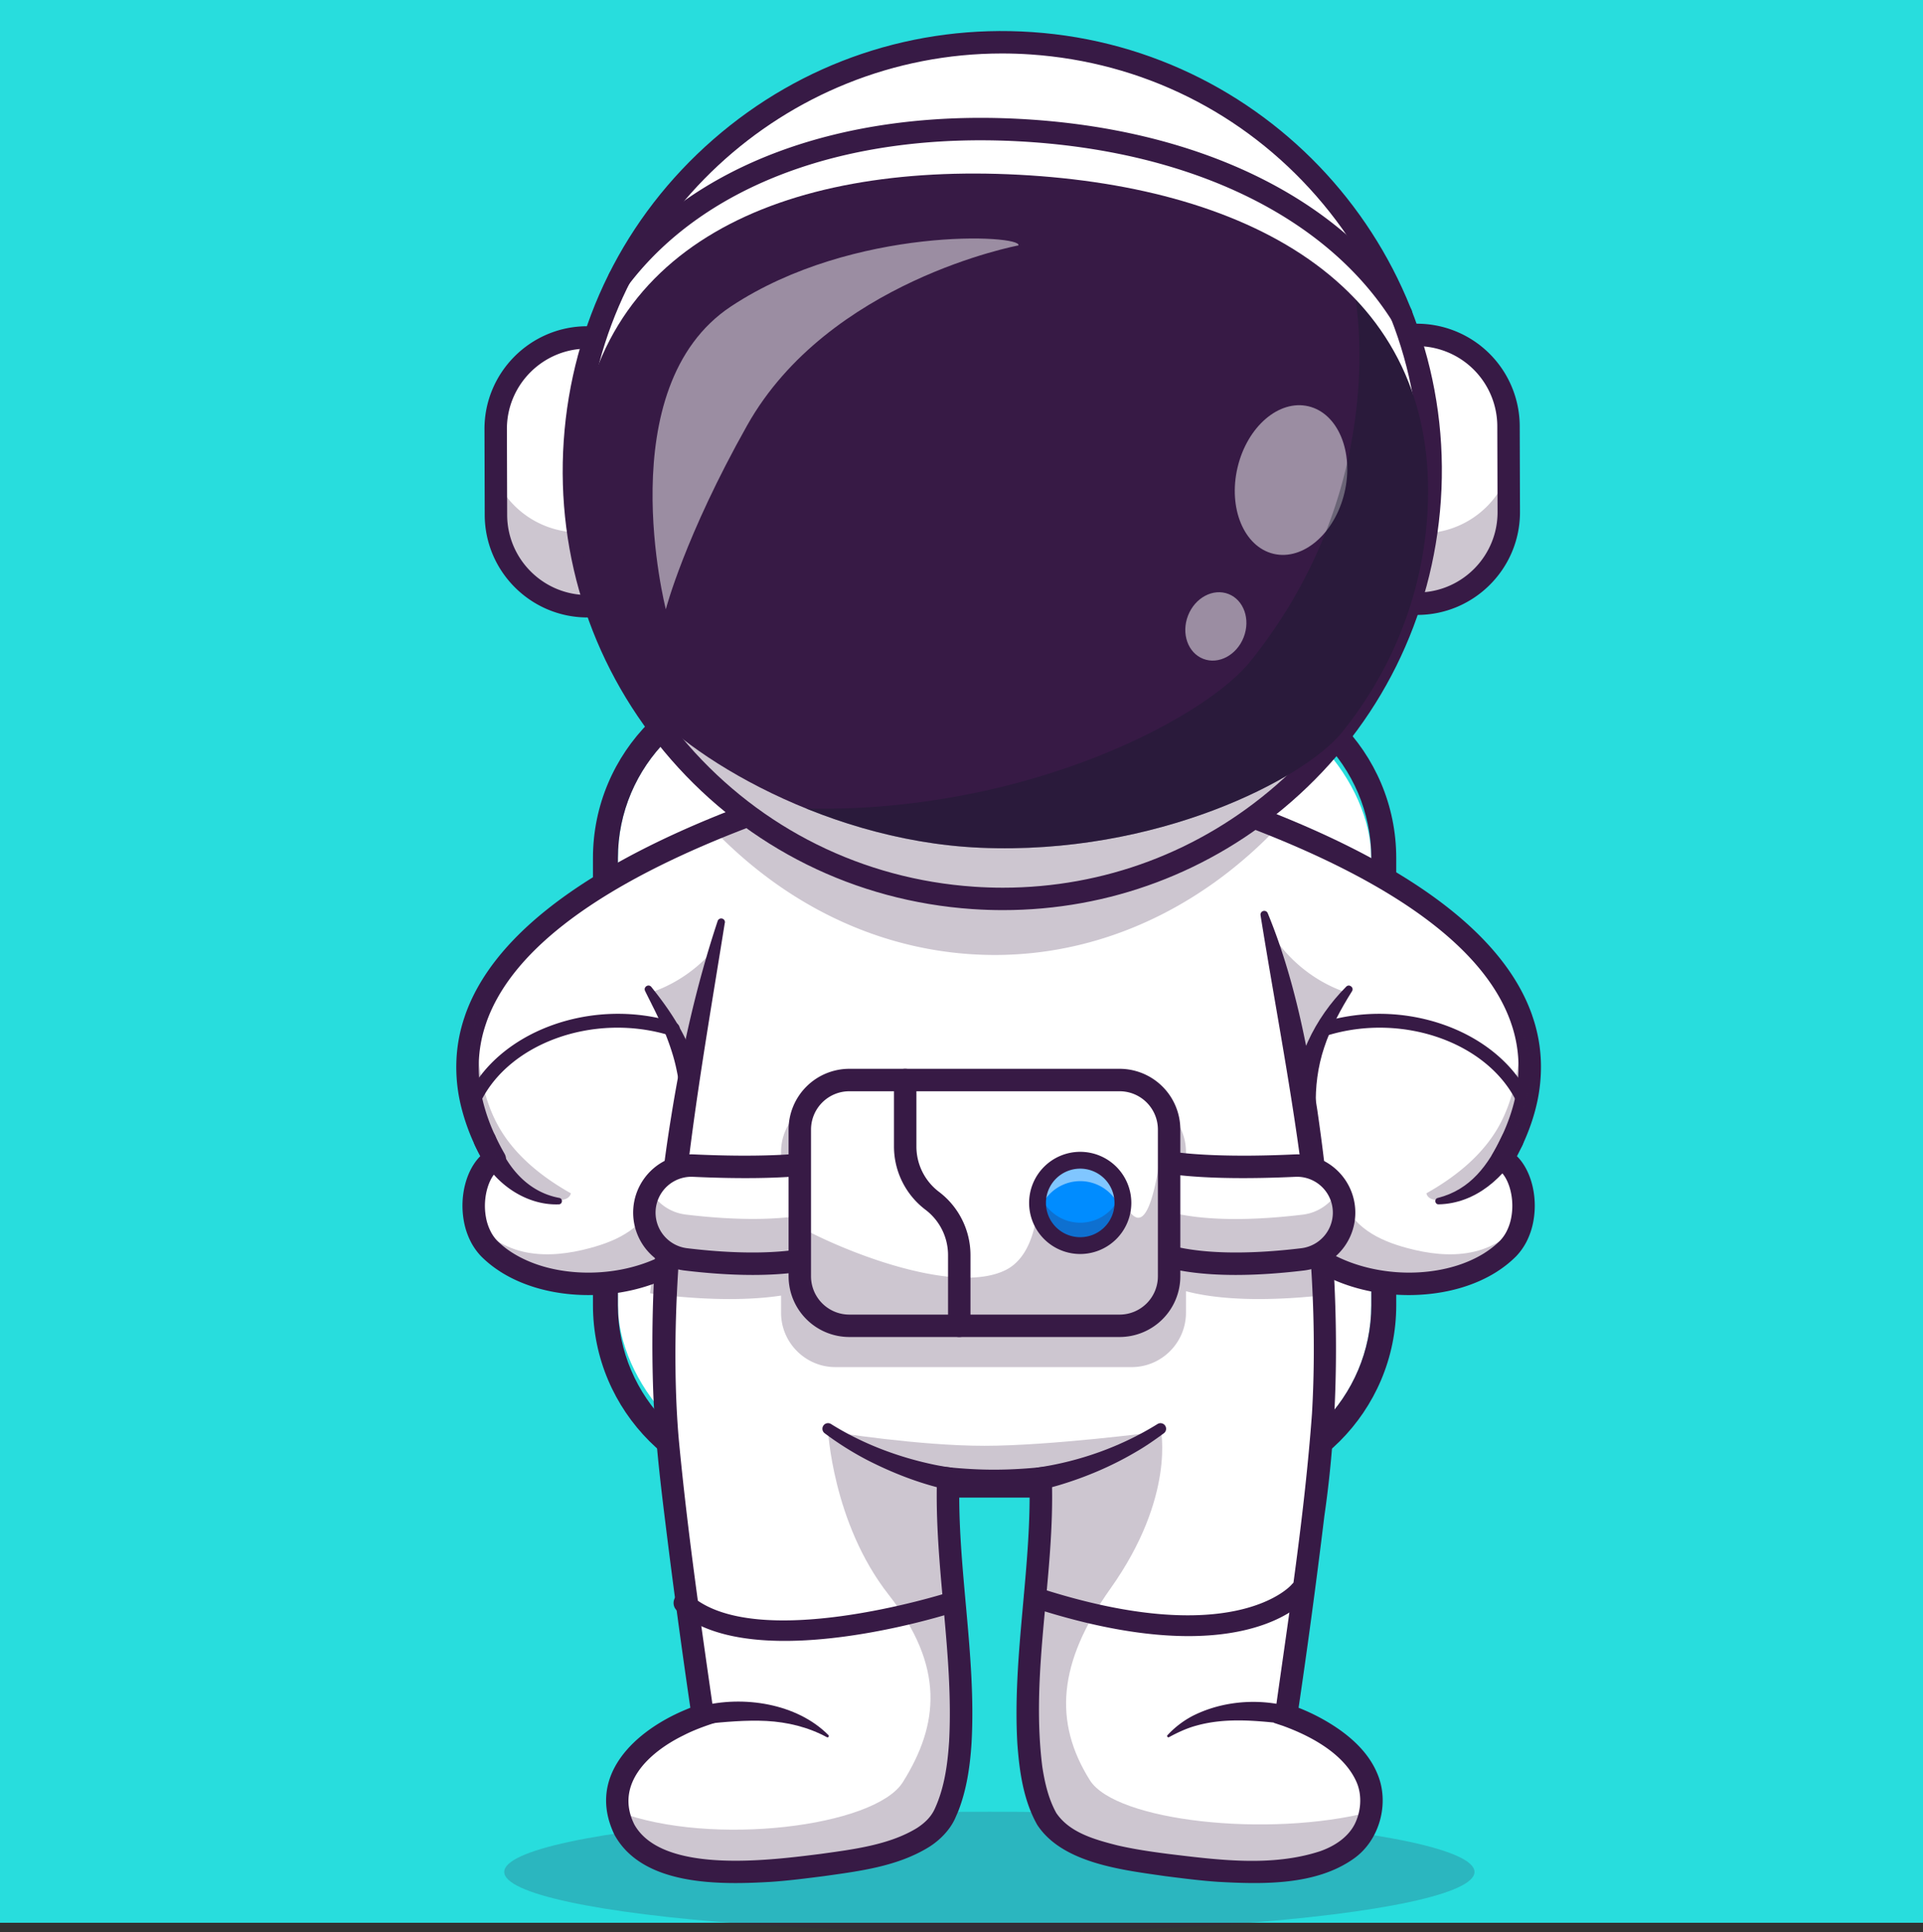 <svg id="Layer_1" data-name="Layer 1" xmlns="http://www.w3.org/2000/svg" viewBox="0 0 3995.01 4014.47"><rect x="0" y="0" width="3995.01" height="4014.47" fill="#333333" stroke="none"/><rect width="3995.01" height="3995.01" fill="#28dddd"/><rect x="1283.69" y="1434.91" width="1565.18" height="1624.81" rx="347.93" fill="#fff"/><path d="M2503.43,1437.41c191.36,0,347.93,156.57,347.93,347.93v929c0,191.36-156.57,347.92-347.93,347.92H1634.11c-191.36,0-347.92-156.56-347.92-347.92v-929c0-191.36,156.56-347.93,347.92-347.93h869.32m0-51.82H1634.11c-220.42,0-399.75,179.33-399.75,399.75v929c0,220.42,179.33,399.74,399.75,399.74h869.32c220.42,0,399.75-179.32,399.75-399.74v-929c0-220.42-179.33-399.75-399.75-399.75Z" transform="translate(-2.5 -2.5)" fill="#371a45"/><path d="M3140,2380.68q-7.3,15.12-16.18,30.49c32.06,16,50.61,72.17,41.51,123.54a130,130,0,0,1-12.23,37.1c-.06.11-.17.23-.17.35a107,107,0,0,1-17.51,24.52,206.82,206.82,0,0,1-35,27.94,7.5,7.5,0,0,1-1,.69c-41.16,26-93,40.76-147,44-67.77,4.06-138.9-10-196.52-42.31-2.38-1.28-4.75-2.67-7.07-4.06-3-1.8-5.92-3.6-8.81-5.57a242.17,242.17,0,0,1-51-43.88L2537,1827.57l-30.49-149.74-3-14.49c14,4.75,28.06,9.57,41.92,14.49,9.27,3.31,18.43,6.61,27.59,9.92,28.64,10.55,56.93,21.39,84.58,32.69,244.17,99.54,445.39,230.32,505,396.58l0,.12a32.12,32.12,0,0,1,1.05,3.19,296.37,296.37,0,0,1,16.75,91.3,319.94,319.94,0,0,1-6.78,73.63c-6,28.52-15.94,57.91-30.15,88.17C3142.37,2375.86,3141.22,2378.3,3140,2380.68Z" transform="translate(-2.5 -2.5)" fill="#fff"/><path d="M2929.13,2693.31c-66.46,0-131.21-16-184.59-46-2.32-1.23-5-2.82-7.68-4.4-3.47-2.12-6.72-4.11-9.91-6.27a264.75,264.75,0,0,1-55.46-47.83,23.35,23.35,0,0,1-5.28-10.67L2480.7,1668a23.31,23.31,0,0,1,30.31-26.73c14.14,4.79,28.28,9.64,42.25,14.61,9.13,3.26,18.16,6.51,27.17,9.76l.67.25c31.63,11.65,59.55,22.44,85.34,33,288,117.4,462.22,255.24,517.89,409.71a.14.14,0,0,1,0,.06c.6,1.53,1.14,3.13,1.59,4.68a320.88,320.88,0,0,1,17.82,97.75,345,345,0,0,1-7.27,78.91c-6.5,30.78-17.22,62.16-31.87,93.35-1.26,2.65-2.48,5.21-3.75,7.71-2.18,4.5-4.49,9.08-6.91,13.69,28.81,28.64,43.49,82.24,34.31,134a152.78,152.78,0,0,1-14.45,43.71l-.08.13c0,.11-.11.23-.17.34a129.57,129.57,0,0,1-21.35,29.87,230.63,230.63,0,0,1-38.42,30.92c-.81.6-1.6,1.11-2.3,1.53-43.08,27.26-97.75,43.7-157.64,47.3Q2941.47,2693.32,2929.13,2693.31ZM2710.6,2562.63a220.9,220.9,0,0,0,42.12,35.18c3,2,5.55,3.58,8.13,5.15,2,1.21,4.05,2.41,6.1,3.5,51.94,29.15,118.89,43.5,184.12,39.6,51.87-3.12,98.74-17,135.56-40.19.42-.31.86-.61,1.3-.89a183.69,183.69,0,0,0,31-24.78,82.8,82.8,0,0,0,13.1-18.41c.18-.37.37-.73.56-1.09a106.6,106.6,0,0,0,9.77-30c7.85-44.31-8.82-88.62-29-98.67a23.31,23.31,0,0,1-9.78-32.48c5.66-9.84,10.83-19.59,15.38-29,.07-.16.15-.32.23-.48,1.11-2.18,2.17-4.41,3.24-6.64,13.08-27.86,22.65-55.81,28.39-83a298.24,298.24,0,0,0,6.29-68.19,274.64,274.64,0,0,0-15.45-84.23c-.19-.51-.35-1-.5-1.56a6,6,0,0,0-.19-.66c-.13-.31-.25-.62-.36-.92-50.79-141.71-216.28-270.53-491.85-382.86-25.3-10.34-52.71-20.94-83.84-32.41-9.32-3.36-18.28-6.6-27.35-9.83l-3.12-1.1Zm375.08,44v0Zm1.34-1-.13.09Zm66-33.7h0Z" transform="translate(-2.5 -2.5)" fill="#371a45"/><path d="M3164.59,2383.39c-35.64,64.87-96,119.75-173.29,121.43-8.24.27-9.68-11.69-1.62-13.39,67.38-16.91,104.83-68.17,132.79-128,13.46-30.42,57.39-9.67,42.12,19.94Z" transform="translate(-2.5 -2.5)" fill="#371a45"/><path d="M2689.63,2302.35c-.6-94.31,44-183.92,109.61-249.87,6.32-6.44,17,1.93,12,9.57-23.46,37.37-44.37,76.15-57.73,116.76-13.53,40.41-18.71,82.54-17.34,125-.34,32.57-48,31.28-46.58-1.42Z" transform="translate(-2.5 -2.5)" fill="#371a45"/><path d="M3171.17,2310.66a14.49,14.49,0,0,1-13.34-8.81c-55.58-130.3-238.67-197.78-399.82-147.33a14.5,14.5,0,0,1-8.65-27.67c174.7-54.67,374,20.25,435.13,163.63a14.49,14.49,0,0,1-13.32,20.18Z" transform="translate(-2.5 -2.5)" fill="#371a45"/><g opacity="0.25"><path d="M2631.49,1919.81c34.07,66.43,94.31,119,164.75,143.7a1016.69,1016.69,0,0,0-85.56,192,2610.51,2610.51,0,0,0-67.51-289Z" transform="translate(-2.5 -2.5)" fill="#371a45"/></g><g opacity="0.25"><path d="M2790.27,2489.24c8.05,29,28.52,53.51,53.2,70.76s53.41,27.8,82.49,35.63c43,11.57,88.43,17.5,132.14,9s85.66-33,108.2-71.41c-.47,18.79-10.28,36.14-22,50.87-45.55,57.33-121.37,84.58-194.59,85.3s-144.66-22.07-212.43-49.8c35.83-27.15,58.59-70.83,60.3-115.76Z" transform="translate(-2.5 -2.5)" fill="#371a45"/></g><g opacity="0.25"><path d="M3155.23,2075.42c10.36,25.94,9.37,54.87,7.28,82.73-4.83,64.29-15.24,129.88-47.09,185.93-33.91,59.67-89.78,104.1-149.57,137.8,3.15,14.31,23,16,37.23,12.62a180.53,180.53,0,0,0,68.8-32.93c36.93-28.66,61.27-70.56,79.94-113.41,24-55,40.11-117.83,20.81-174.67Z" transform="translate(-2.5 -2.5)" fill="#371a45"/></g><path d="M1650.78,1663.34l-3,14.49L1615,1838.88l-149.74,734.61a242.17,242.17,0,0,1-51,43.88c-5.16,3.42-10.43,6.61-15.88,9.63-3.71,2.14-7.48,4.11-11.31,6-55.42,28.06-121.79,40.06-185.21,36.29-54-3.24-105.86-18-147-44a4.65,4.65,0,0,1-.93-.69,206.81,206.81,0,0,1-35-27.94,107,107,0,0,1-17.51-24.52,1.26,1.26,0,0,1-.11-.3A128.44,128.44,0,0,1,989,2534.71c-9.1-51.37,9.45-107.54,41.5-123.54q-8.87-15.39-16.17-30.49c-1.22-2.38-2.38-4.82-3.54-7.25a409.44,409.44,0,0,1-27.65-77.28v-.05c-.93-3.66-1.74-7.25-2.49-10.84a313.43,313.43,0,0,1-6.78-73.63,296.37,296.37,0,0,1,16.75-91.3c.29-1,.64-2.15,1-3.19l.06-.12c58.55-163.3,253.8-292.4,492.18-391.3,25.33-10.5,51.19-20.7,77.39-30.5q23.57-8.87,47.59-17.39C1622.72,1672.91,1636.75,1668.09,1650.78,1663.34Z" transform="translate(-2.5 -2.5)" fill="#fff"/><path d="M1224.77,2693.29q-12.13,0-24.3-.72c-59.91-3.6-114.58-20.05-158.09-47.57a23,23,0,0,1-2.24-1.53,229.27,229.27,0,0,1-37.72-30.32,130,130,0,0,1-21.68-30.2c-.2-.37-.38-.75-.56-1.14A151.85,151.85,0,0,1,966,2538.72c-9.17-51.76,5.51-105.35,34.32-134q-3.71-7-7-13.93c-1.08-2.1-2.35-4.73-3.6-7.37a435.36,435.36,0,0,1-29.25-81.78c-.05-.2-.1-.4-.14-.59-.92-3.71-1.75-7.37-2.51-11a338.28,338.28,0,0,1-7.27-79.08,320.68,320.68,0,0,1,17.82-97.67c.44-1.51,1-3.06,1.53-4.55l.12-.31c54.88-152,224.76-288,504.91-404.23,26-10.75,52.25-21.11,78.17-30.8,15.36-5.78,31.51-11.68,48-17.52,14-5,28.1-9.82,42.24-14.61a23.31,23.31,0,0,1,30.31,26.72L1488.1,2578.14a23.35,23.35,0,0,1-5.28,10.67,265.66,265.66,0,0,1-55.9,48.12c-5.48,3.62-11.19,7.09-17.27,10.45-3.29,1.91-7.28,4-12.15,6.48C1346.75,2679.55,1286.18,2693.29,1224.77,2693.29Zm-156.71-87.17c37.12,23.13,83.69,36.84,135.19,39.94,61.42,3.67,123-8.36,173.29-33.82,3.5-1.75,6.86-3.5,10.17-5.41,5.37-3,10-5.82,14.68-8.89a221,221,0,0,0,42.31-35.31l176.1-863.95-3.13,1.11c-16.18,5.74-32.06,11.54-47.19,17.24-25.47,9.52-51.25,19.68-76.69,30.22-268,111.17-429.17,238.23-479.16,377.64-.11.32-.24.64-.37,1s-.15.49-.21.73c-.14.48-.29,1-.46,1.44a274.59,274.59,0,0,0-15.45,84.17,292.26,292.26,0,0,0,6.3,68.3c.68,3.27,1.42,6.55,2.27,9.89.08.32.15.64.22,1a388.32,388.32,0,0,0,25.94,72.18c1,2.13,2.08,4.36,3.18,6.54,4.78,9.88,10,19.63,15.62,29.47a23.3,23.3,0,0,1-9.79,32.48c-20.13,10.05-36.8,54.36-29,98.62a105.33,105.33,0,0,0,10,30.48l.48,1a82.15,82.15,0,0,0,13.27,18.44,183,183,0,0,0,30.75,24.45A19.73,19.73,0,0,1,1068.06,2606.12Zm-1.21-.77.53.34C1067.2,2605.56,1067,2605.45,1066.85,2605.35Z" transform="translate(-2.5 -2.5)" fill="#371a45"/><path d="M1031.81,2363.45c22,61.72,65.7,115.71,132.79,128,8,1.68,6.57,13.65-1.62,13.4-56.45,2-111-29.38-144.55-74a255.32,255.32,0,0,1-29.59-49.29c-12.37-29.37,30.56-47.53,43-18.09Z" transform="translate(-2.5 -2.5)" fill="#371a45"/><path d="M1418.07,2303.77c-1.73-25.44-4.41-52.73-9.84-77.68-5.07-25.49-13.68-51.15-23.22-75.24-8.29-19.92-17.4-39.65-27.22-59-4.35-9-10.93-21.62-15.2-30.63-3.84-8.14,7.34-15.21,13-8.15,28,34.92,54.39,72.21,74,114.29a374.12,374.12,0,0,1,23.54,65.78,430.61,430.61,0,0,1,11.54,69.24c1.41,32.38-45.6,34-46.58,1.42Z" transform="translate(-2.5 -2.5)" fill="#371a45"/><path d="M983.12,2310.66a14.49,14.49,0,0,1-13.33-20.18c61.15-143.38,260.42-218.31,435.13-163.63a14.5,14.5,0,0,1-8.66,27.67c-161.15-50.45-344.24,17-399.8,147.33A14.5,14.5,0,0,1,983.12,2310.66Z" transform="translate(-2.5 -2.5)" fill="#371a45"/><g opacity="0.25"><path d="M1522.79,1919.81c-34.07,66.43-94.31,119-164.75,143.7a1016.69,1016.69,0,0,1,85.56,192,2610.51,2610.51,0,0,1,67.51-289Z" transform="translate(-2.5 -2.5)" fill="#371a45"/></g><g opacity="0.25"><path d="M1364,2489.24c-8,29-28.52,53.51-53.2,70.76s-53.41,27.8-82.49,35.63c-43,11.57-88.43,17.5-132.14,9s-85.66-33-108.2-71.41c.47,18.79,10.28,36.14,22,50.87,45.55,57.33,121.37,84.58,194.59,85.3s144.66-22.07,212.43-49.8c-35.83-27.15-58.59-70.83-60.3-115.76Z" transform="translate(-2.5 -2.5)" fill="#371a45"/></g><g opacity="0.25"><path d="M999.05,2075.42c-10.36,25.94-9.37,54.87-7.28,82.73,4.83,64.29,15.24,129.88,47.09,185.93,33.91,59.67,89.78,104.1,149.57,137.8-3.15,14.31-23,16-37.23,12.62a180.65,180.65,0,0,1-68.81-32.93c-36.92-28.66-61.26-70.56-79.93-113.41-24-55-40.11-117.83-20.81-174.67Z" transform="translate(-2.5 -2.5)" fill="#371a45"/></g><g opacity="0.2"><ellipse cx="2055.4" cy="3889.39" rx="1007.85" ry="125.09" fill="#371a45"/></g><path d="M2851,3756.51c-.4,3.59-.87,7.19-1.56,10.66-18.84,106.44-149.57,144.47-384.87,115.19-106.55-13.27-253.86-29-292.7-109.91-77.51-161.51,1.62-488.35-7.59-697.69v-.4a904.48,904.48,0,0,1-191.83,0c-.06,1.68-.12,3.48-.17,5.16-7.89,209.56,69.5,532.64-7.48,692.93-38.84,80.93-186.09,96.64-292.64,109.91-235.6,29.28-366.32-8.81-384.93-115.53-.64-3.37-1.16-6.85-1.51-10.32-13.62-130,176.64-190.44,176.64-190.44s-41.51-276-68.87-525c-14.61-133-14.9-272-6.38-408.06,0-.52.06-1.1.12-1.68q1.21-19.31,2.67-38.6c9.27-123.48,25.51-243.95,44.46-354.73.35-2.15.7-4.29,1.1-6.44,16.35-94.84,34.61-182.43,52.29-258.72,18.26-79,35.77-145.8,49.69-195.71,10.43-37.39,18.78-65.39,23.88-81.92,3.42-11.36,5.39-17.39,5.39-17.39H2569.91s1.1,3.37,3.13,9.92c4.58,14.72,14,45.56,26.09,89.33,11.65,41.8,25.85,95.48,40.92,158.2,8.24,34.32,16.7,71.37,25.16,110.73,16.76,77.91,33.39,164.75,47.72,257,15.12,97.74,27.7,201.57,35.12,307.48.29,4.12.58,8.29.82,12.41.05.46.05.87.11,1.33,9.1,138.9,9.1,280.87-5.85,416.81-27.37,249-68.76,525-68.76,525S2864.52,3626.48,2851,3756.51Z" transform="translate(-2.5 -2.5)" fill="#fff"/><g opacity="0.25"><path d="M1964.77,3772.45c-38.86,80.91-186.1,96.62-292.66,109.88-235.59,29.29-366.31-8.76-384.95-115.51,192.85,73.09,532.81,31.35,590.94-61.38,75.28-120.08,87.48-240.1-29.59-389.71s-126.09-344.85-126.09-344.85c55.94,39.3,171,82,249.79,108.63C1964.33,3289.07,2041.73,3612.14,1964.77,3772.45Z" transform="translate(-2.5 -2.5)" fill="#371a45"/></g><g opacity="0.25"><path d="M2849.38,3767.2c-18.84,106.44-149.56,144.42-384.83,115.13-106.57-13.26-253.87-29-292.73-109.88-77.52-161.5,1.63-488.32-7.57-697.69,65.21-19.47,185.91-59.26,249.49-103.88,0,0,32,140.42-104.32,332.33-110,154.87-118,278.08-42.73,398.1C2320.06,3786.47,2637.37,3821.45,2849.38,3767.2Z" transform="translate(-2.5 -2.5)" fill="#371a45"/></g><path d="M1508.29,1919.8c-48.86,305.82-105.78,612.68-102.48,923.26.43,49.37,2.69,104.82,7.21,154,18,189.1,45.3,377.54,72.31,565.55l2.87,19.4c-21.71,6.82-45.47,15.64-66,26.24-71.56,35.07-143.26,101.38-101.93,185,58.47,104.47,284.48,74,387.18,61.18,67.83-9.47,142.86-18.5,200.5-54.06,16.73-11,29.43-23.54,36.94-40.59,19.74-43.38,26.13-91.17,29.35-138.49,9.79-183.31-30.89-363.33-25.13-547.93l1-24.83c38.72,4.7,79.12,7.64,118.25,7.58s79.56-2.92,118.25-7.58l1,24.83c7.2,201.92-45,400.18-19.68,600.51,5.15,32.89,12.77,66.31,29,95.54,27.45,40.51,78.52,54.95,126.41,67.14,34.34,8,69.94,13.23,106,17.88,104.1,12.61,215.1,27.34,315.75-5.6,31.28-11,57.86-29.57,71.44-55.58,13.25-26,16.22-59.34,4.68-86.88-25.21-59.18-94.46-96.63-153.76-118.11l-18.85-6.27,2.86-19.4c29-207.13,61.32-414.47,76.66-623.15,8.05-138.47,2.82-277.77-10.79-415.89-22-207.93-63-413.06-96.07-619.48a7.82,7.82,0,0,1,14.95-4.2c53.74,130.69,81.42,270.1,103,409.28,40.62,278.84,55.29,563.5,14.61,843.41q-25.35,208.95-56.29,416.95l-16-25.66c37.51,13,71.6,29.94,104.11,52.69,33,23.45,63.08,53.5,78.8,92.51,25,60.13,4.39,136.84-49,174.82-78.86,56.4-189.79,53.74-281.55,48.67-37.34-2.48-74.22-7.33-110.56-11.89-86.86-12.66-213.35-26.09-266-106.62-29-51.4-37.22-112-41.37-169.88-10.27-183.3,30.46-366.84,25.09-548.72l26,22.11a944,944,0,0,1-147.87,3.86c-16.48-.88-32.48-2-49.4-3.86l26-22.11c-5.38,181.89,35.36,365.41,25.08,548.72-3.06,47.89-10,96.38-27.58,141.47l-6,13.8c-10.88,25.1-32.17,46.24-53.7,60-66,41.23-145.33,50.72-220,61.28-36.34,4.56-73.21,9.41-110.55,11.89-105.33,6.13-265,8.85-323.82-97.59-59.4-122.87,42.55-216.69,148.5-260.52,9-3.82,17.56-7.21,27.71-10.58l-16,25.66q-30.45-206.1-55.78-412.65c-10.67-86-20.41-173.89-24-260.62-7-191.95,6.38-384.59,37.3-574.05,22-137.54,52.59-273.82,96.45-406.07a7.79,7.79,0,0,1,15.09,3.67Z" transform="translate(-2.5 -2.5)" fill="#371a45"/><path d="M2471.43,3401.89c-82.48,0-189.53-15.54-326.82-60.33a21.44,21.44,0,0,1,13.29-40.77c407.33,132.87,526.56-4.26,527.73-5.66a21.44,21.44,0,0,1,33.52,26.74C2715.51,3326.5,2653.05,3401.89,2471.43,3401.89Z" transform="translate(-2.5 -2.5)" fill="#371a45"/><path d="M1632.63,3411.84c-86.71,0-170-15.55-223.53-62.71a21.44,21.44,0,0,1,28.36-32.17c135.73,119.67,526.66-3.09,530.58-4.34a21.45,21.45,0,0,1,13,40.86C1970,3357,1795.39,3411.84,1632.63,3411.84Z" transform="translate(-2.5 -2.5)" fill="#371a45"/><path d="M2947.34,1256.85h0a18.13,18.13,0,0,1-18.18-18.08l-1.6-522.22a18.13,18.13,0,0,1,18.07-18.19h0c105-.32,190.47,84.58,190.79,189.62l.54,178.08C3137.28,1171.11,3052.39,1256.53,2947.34,1256.85Z" transform="translate(-2.5 -2.5)" fill="#fff"/><path d="M2947.29,1261a22.34,22.34,0,0,1-22.32-22.25l-1.6-522.23a22.31,22.31,0,0,1,22.25-22.38h.62A194.37,194.37,0,0,1,3140.6,888l.55,178.08c.32,107.19-86.61,194.65-193.8,195h-.06Zm-1.06-558.49h-.58a13.93,13.93,0,0,0-13.9,14l1.59,522.22a14,14,0,0,0,13.95,13.9h0c102.57-.31,185.76-84,185.44-186.58L3132.23,888a186,186,0,0,0-186-185.45Z" transform="translate(-2.5 -2.5)" fill="#371a45"/><g opacity="0.25"><path d="M3136.71,982.56l.27,83.52c.31,105-84.58,190.45-189.65,190.81a18.18,18.18,0,0,1-18.19-18.12l-.47-138.82a18.15,18.15,0,0,0,16.53,10.7l12.38-.07A190.07,190.07,0,0,0,3136.71,982.56Z" transform="translate(-2.5 -2.5)" fill="#371a45"/></g><path d="M2947.29,1280.15a41.46,41.46,0,0,1-41.43-41.31l-1.6-522.22a41.41,41.41,0,0,1,41.3-41.55h.68a213.49,213.49,0,0,1,213.47,212.84l.55,178.08c.36,117.73-95.12,213.8-212.85,214.16h-.12Zm3.59-558.42,1.56,511.73c89.63-3,161.49-77,161.22-167.32l-.54-178.09a166.91,166.91,0,0,0-162.24-166.32Z" transform="translate(-2.5 -2.5)" fill="#371a45"/><path d="M1221.89,703.63h0a18.13,18.13,0,0,1,18.19,18.08l1.59,522.22a18.13,18.13,0,0,1-18.07,18.19h0c-105,.32-190.46-84.58-190.78-189.62l-.55-178.08C1032,789.37,1116.85,704,1221.89,703.63Z" transform="translate(-2.5 -2.5)" fill="#fff"/><path d="M1223,1266.3c-106.92,0-194-86.8-194.38-193.79l-.54-178.08c-.33-107.18,86.61-194.65,193.79-195h.07a22.31,22.31,0,0,1,22.32,22.25l1.59,522.22a22.34,22.34,0,0,1-22.25,22.38Zm-1.11-558.48c-102.56.31-185.75,84-185.44,186.59l.55,178.07c.3,102.38,83.7,185.45,186,185.45h.58a14,14,0,0,0,13.9-14l-1.6-522.22a13.93,13.93,0,0,0-13.94-13.9Z" transform="translate(-2.5 -2.5)" fill="#371a45"/><g opacity="0.25"><path d="M1241.27,1099.06l.43,144.87a18.17,18.17,0,0,1-18.11,18.19,190.1,190.1,0,0,1-190.75-189.59l-.24-75a190.27,190.27,0,0,0,173.62,111.18l19-.06A18.33,18.33,0,0,0,1241.27,1099.06Z" transform="translate(-2.5 -2.5)" fill="#371a45"/></g><path d="M1223,1285.42c-117.43,0-213.13-95.34-213.49-212.85L1009,894.49c-.36-117.72,95.13-213.79,212.84-214.16h.15a41.43,41.43,0,0,1,41.42,41.31l1.59,522.22a41.49,41.49,0,0,1-41.29,41.56ZM1216.8,727c-89.64,3-161.5,77-161.23,167.32l.55,178.08c.27,90.29,72.58,163.86,162.24,166.33Zm5.16-.1h0Z" transform="translate(-2.5 -2.5)" fill="#371a45"/><g opacity="0.25"><path d="M2657.62,1720.44q-28.26,29.83-58.49,56.64T2537,1827.57c-152.87,113.16-335.88,172.29-529.1,156.64-143.6-11.65-277-63.36-392.87-145.33a904.61,904.61,0,0,1-77.62-61.74q-27.57-24.53-53.51-51.42c25.33-10.5,51.19-20.7,77.39-30.5,3.42-11.36,5.39-17.39,5.39-17.39h42.2c13.86-4.92,27.89-9.74,41.92-14.49l-3,14.49h858.67l-3-14.49c14,4.75,28.06,9.57,41.92,14.49h24.46s1.1,3.37,3.13,9.92C2601.68,1698.3,2630,1709.14,2657.62,1720.44Z" transform="translate(-2.5 -2.5)" fill="#371a45"/></g><circle cx="2082.23" cy="977.74" r="889.92" fill="#fff"/><path d="M2086,1874.39q-30.89,0-62-2.11c-238.28-16.21-456-124.24-613-304.19s-234.57-410.27-218.35-648.54,124.24-456,304.18-613S1907.2,72,2145.42,88.2c491.87,33.46,864.82,460.86,831.35,952.73-16.22,238.28-124.24,456-304.19,613C2508.29,1797.28,2302,1874.39,2086,1874.39ZM2084.12,94.48c-461.27,0-851.32,358.71-883.08,825.64-33.15,487.27,336.29,910.66,823.57,943.81,20.52,1.4,41,2.09,61.41,2.09,214,0,418.3-76.38,581.06-218.4,178.26-155.55,285.28-371.21,301.34-607.26s-60.77-464.2-216.32-642.47S2380.89,112.61,2144.85,96.55C2124.51,95.17,2104.22,94.48,2084.12,94.48Z" transform="translate(-2.5 -2.5)" fill="#371a45"/><g opacity="0.25"><path d="M2972.44,917.17a883.29,883.29,0,0,1,.17,123.49c-33.43,490.33-458,860.79-948.31,827.47s-860.79-458-827.47-948.3c1-14.1,2.24-28.19,3.86-42,30.45,436.28,378.66,794.27,827.31,824.81C2504.24,1735,2918.33,1386.47,2972.44,917.17Z" transform="translate(-2.5 -2.5)" fill="#371a45"/></g><path d="M2086.06,1893.51q-31.53,0-63.32-2.16c-243.37-16.56-465.72-126.9-626.1-310.69s-239.58-419-223-662.41,126.89-465.72,310.69-626.1,419-239.58,662.41-223c502.38,34.18,883.3,470.71,849.12,973.1-16.56,243.37-126.9,465.72-310.69,626.1C2517.35,1814.74,2306.66,1893.51,2086.06,1893.51ZM2084.13,113.6c-451.31,0-832.94,351-864,807.81-15.72,230.95,59.45,454.2,211.64,628.61s363.2,279.13,594.15,294.84c20.09,1.37,40.16,2.05,60.1,2.05,209.35,0,409.26-74.74,568.51-213.69,174.42-152.2,279.12-363.21,294.84-594.15S2889.9,584.88,2737.7,410.46s-363.2-279.13-594.15-294.84C2123.65,114.26,2103.79,113.6,2084.13,113.6Z" transform="translate(-2.5 -2.5)" fill="#371a45"/><path d="M2968.2,1063.26c-9.2,173.9-74.18,332.36-177.79,460.84-77.67,96.32-384.48,255.86-752.06,239.73-340.82-14.95-641.17-213-708.25-316.94-89.49-138.69-137.4-303.12-128.2-477,24.33-460.2,429.8-630.07,917.57-604.28S2992.53,603.07,2968.2,1063.26Z" transform="translate(-2.5 -2.5)" fill="#371a45"/><g opacity="0.5"><ellipse cx="2684.48" cy="999.86" rx="157.49" ry="114.12" transform="translate(1091.48 3379.9) rotate(-76.7)" fill="#fff"/></g><g opacity="0.5"><ellipse cx="2528.4" cy="1304.01" rx="72.29" ry="62.03" transform="translate(394.51 3185.77) rotate(-68.76)" fill="#fff"/></g><g opacity="0.35"><path d="M2819.13,624.86c102.52,108.73,158.81,253.54,149.06,438.37-9.19,173.94-74.22,332.39-177.76,460.87-77.69,96.32-384.52,255.85-752.1,239.76-129.79-5.66-253.66-37.91-361.08-81.45,452.26,10.15,826.08-185.8,922.4-305.27,131.51-163.06,214-364.2,225.61-584.87A900.41,900.41,0,0,0,2819.13,624.86Z" transform="translate(-2.5 -2.5)" fill="#111a28"/></g><path d="M2913.5,679a23.07,23.07,0,0,1-15.5-6l-2.36-2.12-1.83-2.79c-138.49-217.65-421.2-353.22-775.65-372-356.35-18.83-651.74,90.08-810.32,298.82l-1.24,1.5a23.3,23.3,0,0,1-35.47-30.2c168.14-220.89,477.72-336.31,849.49-316.66,369.43,19.54,665.42,162.77,812.21,393A23.33,23.33,0,0,1,2913.5,679Z" transform="translate(-2.5 -2.5)" fill="#371a45"/><g opacity="0.5"><path d="M1385.76,1268.41S1267.23,806.9,1521.47,638.92s606.19-148.63,596.77-126.49c0,0-394.69,73.74-563.45,373.75C1424.65,1117.53,1385.76,1268.41,1385.76,1268.41Z" transform="translate(-2.5 -2.5)" fill="#fff"/></g><path d="M1968.66,3097.4c-57.63-13.19-112.06-34.53-164.48-61.27a648,648,0,0,1-88.4-55.67,11.65,11.65,0,0,1,13.33-19.1c56.43,35.31,118.75,60.69,183.13,77.19,20.84,5.29,43.41,10.18,64.29,12.91,31.65,5.16,23.85,51.58-7.87,45.94Z" transform="translate(-2.5 -2.5)" fill="#371a45"/><path d="M2160,3051.41c86.87-13,172.24-43.61,247-90a11.65,11.65,0,0,1,13.33,19.1c-18.69,13.71-37.77,27.11-57.94,38.66-50.19,29.64-104.22,52.55-160.1,69.24-11.43,3.31-22.32,6.34-34.84,9a23.33,23.33,0,1,1-7.45-46Z" transform="translate(-2.5 -2.5)" fill="#371a45"/><path d="M1458.16,3547.68c88-22.93,199.9-6.27,265.45,60,2.18,2.15-.68,5.9-3.32,4.24-39.27-21.12-81.54-31.27-125.38-33.7-42.33-2.12-86.32,1.88-128.48,6.24-23.23,3.16-30.56-29.82-8.27-36.76Z" transform="translate(-2.5 -2.5)" fill="#371a45"/><path d="M2670.15,3583.85c-59.91-6.68-122.28-12.56-181.33,3.8-20,5.27-38.79,14-57.73,24.22-2.46,1.45-5.24-2.06-3.17-4.11a193.22,193.22,0,0,1,52.83-40.36c50.25-25.23,108.74-33.59,164.32-26.26a199.12,199.12,0,0,1,33.57,7.13c21.63,7.12,13.9,38.95-8.49,35.58Z" transform="translate(-2.5 -2.5)" fill="#371a45"/><g opacity="0.25"><path d="M1733.63,2978s177.11,28.49,313.89,28.49S2403.23,2978,2403.23,2978s-131.44,100.71-341,96.38C1847.41,3070,1733.63,2978,1733.63,2978Z" transform="translate(-2.5 -2.5)" fill="#371a45"/></g><g opacity="0.25"><path d="M2759.74,2692.9c-86.83,9.87-204.25,15.79-293.42-7.59v44.85c0,62.05-50.71,112.82-112.7,112.82H1737.93c-62,0-112.76-50.77-112.76-112.82v-35.79c-85.31,13-185.43,6.24-259.73-2.77a114.56,114.56,0,0,1-12.53-2.28q2-15.21,4.07-30.75c7.75-57.81,16.81-118.18,27.38-180.5,68.29,3.15,161.25,5.1,240.81-1.79v-80.43c0-62,50.71-112.76,112.76-112.76h615.69c49.52,0,91.88,32.44,106.9,77.07a112.73,112.73,0,0,1,5.8,35.69v75.39c79,11.44,182.29,10.9,261.69,7.81,10.52,62,19.53,122,27.23,179.47C2756.81,2670.07,2758.28,2681.57,2759.74,2692.9Z" transform="translate(-2.5 -2.5)" fill="#371a45"/></g><path d="M1738.06,2602.52c-86.28,34.93-219.81,27.62-310.84,16.6a97.74,97.74,0,0,1-84.88-111.39h0a97.72,97.72,0,0,1,101.17-83.4c85.14,4,212.86,5.86,293.74-12.08" transform="translate(-2.5 -2.5)" fill="#fff"/><g opacity="0.25"><path d="M1738.08,2602.5c-86.27,34.93-219.86,27.67-310.87,16.61-54.57-6.57-92.91-57-84.89-111.41a96.05,96.05,0,0,1,10.74-32.21,97.41,97.41,0,0,0,74.15,50.53c90.89,11,224.22,18.31,310.49-16.49Z" transform="translate(-2.5 -2.5)" fill="#371a45"/></g><path d="M1566.5,2651.52c-49.93,0-99.57-4.12-142.08-9.27a121.1,121.1,0,0,1,20.18-241.19c125.39,5.86,227.51,1.77,287.61-11.56,12.18-2.7,42.4-2.79,60.19,54.39,18,57.94,16,155.29-45.61,180.22C1696.15,2644.62,1631.09,2651.52,1566.5,2651.52Zm-127.64-204A74.51,74.51,0,0,0,1430,2596c130.11,15.74,236.39,10.39,299.29-15.07h0c18.33-7.42,23.72-37.13,25.19-49.56,5.22-44.14-8.13-85.24-16.59-95.42-82.09,17.2-205.59,15.88-295.49,11.66C1441.23,2447.55,1440,2447.52,1438.86,2447.52Z" transform="translate(-2.5 -2.5)" fill="#371a45"/><path d="M2398,2602.52c86.28,34.93,219.81,27.62,310.84,16.6a97.74,97.74,0,0,0,84.88-111.39h0a97.72,97.72,0,0,0-101.17-83.4c-85.15,4-212.86,5.86-293.75-12.08" transform="translate(-2.5 -2.5)" fill="#fff"/><g opacity="0.25"><path d="M2708.85,2619.11c-91.08,11.06-224.6,18.32-310.87-16.61l.38-92.78c86.27,34.8,219.54,27.47,310.49,16.48a97.58,97.58,0,0,0,74.21-50.65,97.91,97.91,0,0,1,10.68,32.15C2801.76,2562.14,2763.42,2612.54,2708.85,2619.11Z" transform="translate(-2.5 -2.5)" fill="#371a45"/></g><path d="M2569.55,2651.52c-64.59,0-129.64-6.9-180.3-27.41h0c-61.58-24.93-63.62-122.28-45.6-180.22,17.78-57.18,48-57.08,60.19-54.39,60.09,13.33,162.24,17.43,287.61,11.56a121.1,121.1,0,0,1,20.18,241.19C2669.12,2647.39,2619.47,2651.52,2569.55,2651.52Zm-162.82-70.6c62.9,25.46,169.21,30.81,299.3,15.07a74.51,74.51,0,0,0-12.4-148.39c-89.91,4.22-213.39,5.54-295.49-11.66-8.46,10.18-21.81,51.28-16.59,95.42,1.46,12.43,6.86,42.14,25.18,49.56Z" transform="translate(-2.5 -2.5)" fill="#371a45"/><path d="M2431.33,2349.36v304.93c0,56.59-46.3,102.89-102.83,102.89H1767c-56.6,0-102.83-46.3-102.83-102.89V2349.36c0-56.53,46.23-102.83,102.83-102.83H2328.5c45.16,0,83.81,29.56,97.52,70.3A102.68,102.68,0,0,1,2431.33,2349.36Z" transform="translate(-2.5 -2.5)" fill="#fff"/><g opacity="0.25"><path d="M2431.33,2349.36v304.93c0,56.59-46.3,102.89-102.83,102.89H1767c-56.6,0-102.83-46.3-102.83-102.89V2551.66c96.89,53.62,323.74,141.94,428,89.42C2158,2607.9,2158,2501.84,2158,2501.84s138-101.36,172.31-18.09c67.71,164,86.67-134.82,95.74-166.92A102.68,102.68,0,0,1,2431.33,2349.36Z" transform="translate(-2.5 -2.5)" fill="#371a45"/></g><path d="M2328.49,2780.45H1766.92a126.27,126.27,0,0,1-126.13-126.13v-305a126.27,126.27,0,0,1,126.13-126.12h561.57a126.27,126.27,0,0,1,126.13,126.12v305A126.27,126.27,0,0,1,2328.49,2780.45Zm-561.57-510.61a79.62,79.62,0,0,0-79.53,79.52v305a79.62,79.62,0,0,0,79.53,79.53h561.57a79.62,79.62,0,0,0,79.53-79.53v-305a79.62,79.62,0,0,0-79.53-79.52Z" transform="translate(-2.5 -2.5)" fill="#371a45"/><circle cx="2244.15" cy="2499.35" r="88.68" fill="#008cff"/><g opacity="0.5"><path d="M2335.34,2501.83a89.11,89.11,0,0,1-2.66,21.69,88.72,88.72,0,0,0-172,0,88.69,88.69,0,1,1,174.69-21.69Z" transform="translate(-2.5 -2.5)" fill="#fff"/></g><g opacity="0.25"><path d="M2335.32,2501.83a88.68,88.68,0,1,1-174.13-23.75,88.72,88.72,0,0,0,170.91,0A89.18,89.18,0,0,1,2335.32,2501.83Z" transform="translate(-2.5 -2.5)" fill="#371a45"/></g><path d="M2246.64,2608a106.16,106.16,0,1,1,106.16-106.16A106.27,106.27,0,0,1,2246.64,2608Zm0-177.36a71.21,71.21,0,1,0,71.21,71.2A71.28,71.28,0,0,0,2246.64,2430.64Z" transform="translate(-2.5 -2.5)" fill="#371a45"/><path d="M1995.35,2780.45a23.3,23.3,0,0,1-23.3-23.3V2610a118.22,118.22,0,0,0-46.87-93.95,165,165,0,0,1-65.44-131.17V2246.54a23.3,23.3,0,0,1,46.6,0v138.34a118.15,118.15,0,0,0,46.86,93.94A165,165,0,0,1,2018.65,2610v147.15A23.3,23.3,0,0,1,1995.35,2780.45Z" transform="translate(-2.5 -2.5)" fill="#371a45"/></svg>